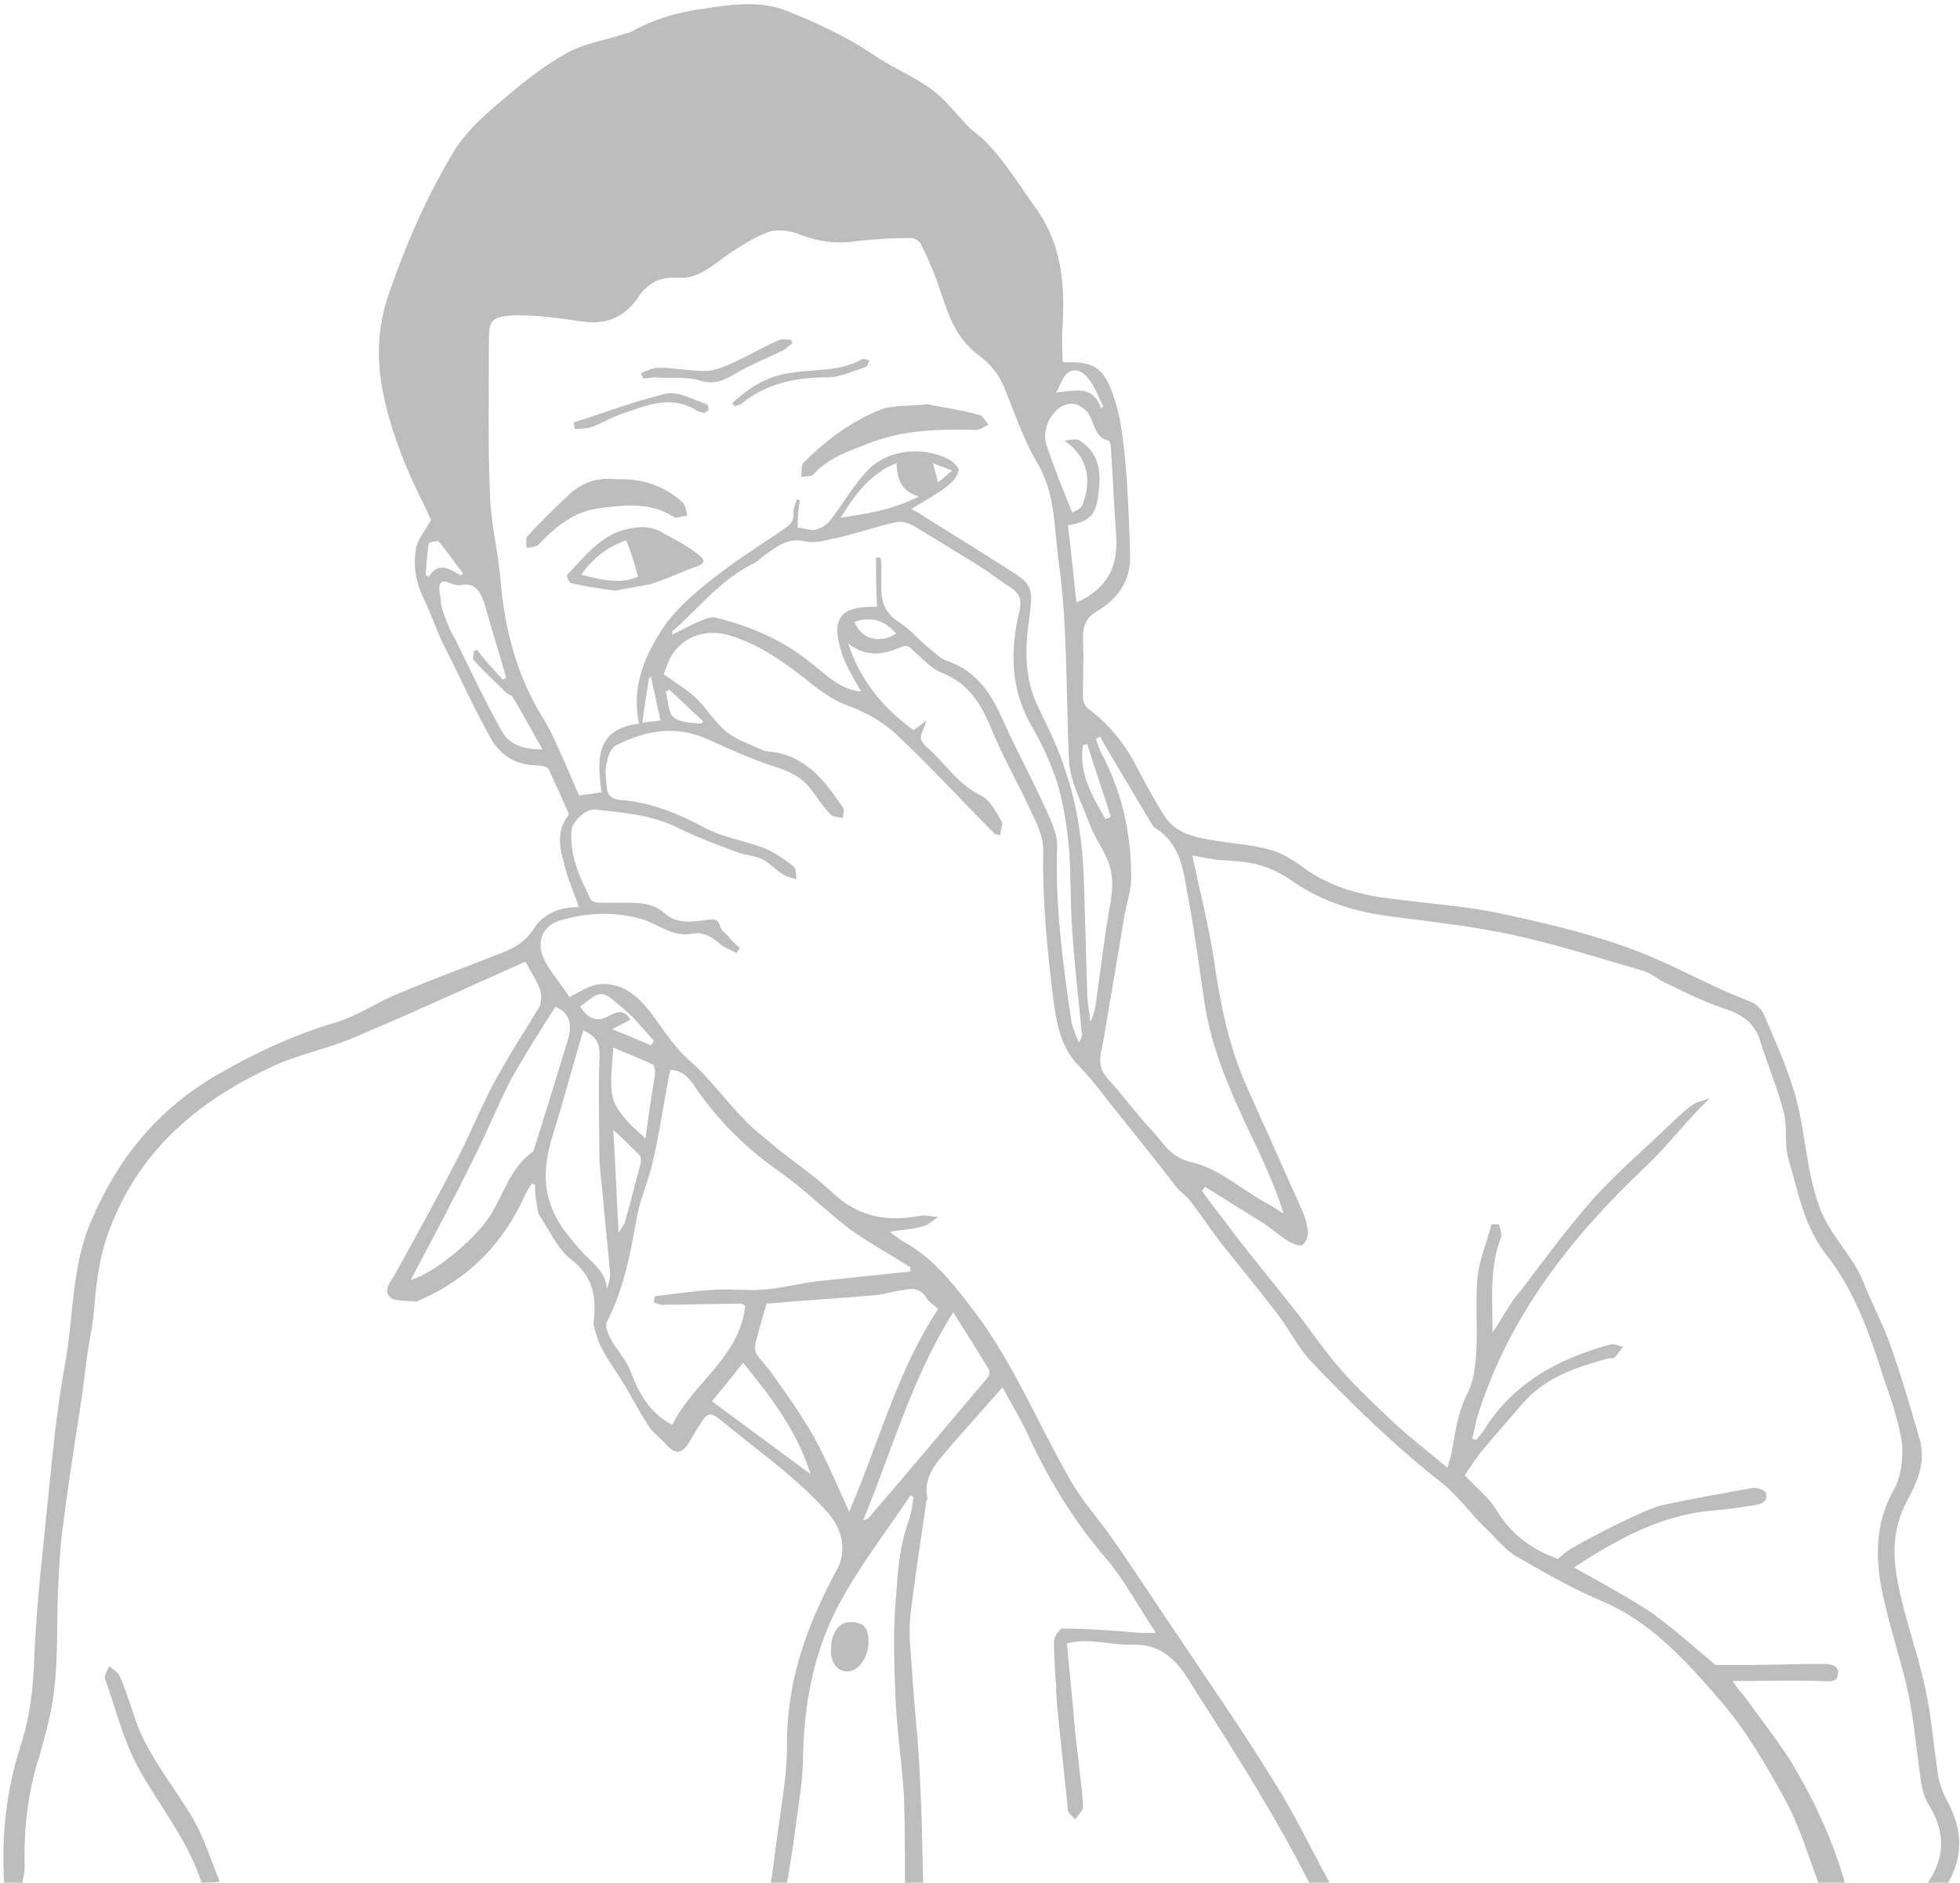 <?xml version="1.0" encoding="utf-8"?>
<!-- Generator: Adobe Illustrator 21.1.0, SVG Export Plug-In . SVG Version: 6.00 Build 0)  -->
<svg version="1.1" id="Layer_1" xmlns="http://www.w3.org/2000/svg" xmlns:xlink="http://www.w3.org/1999/xlink" x="0px" y="0px"
	 width="182.8px" height="175.6px" viewBox="0 0 182.8 175.6" style="enable-background:new 0 0 182.8 175.6;" xml:space="preserve"
	>
<style type="text/css">
	.st0{fill:#BDBDBD;}
</style>
<g id="man-cold">
	<path class="st0" d="M169.6,175.6c-1-2.6-1.8-5.4-3.2-7.9c-1.7-3.1-3.5-6.2-5.8-8.9c-3.2-3.7-6.5-7.5-11.3-9.5
		c-2.8-1.2-5.4-2.7-8-4.2c-1.1-0.7-1.9-1.8-2.9-2.7c-1.4-1.4-2.6-3.1-4.2-4.3c-4.3-3.4-8.2-7.2-12-11.2c-1.2-1.3-2-3-3.1-4.4
		c-1.7-2.2-3.4-4.3-5.1-6.4c-1-1.3-2-2.8-3-4.1c-0.4-0.5-0.9-0.8-1.3-1.3c-2-2.6-4.1-5.2-6.1-7.7c-1-1.3-2-2.6-3.2-3.8
		c-1.4-1.6-1.8-3.5-2.1-5.5c-0.6-4.8-1.1-9.6-1-14.4c0-1-0.4-2.1-0.9-3.1c-1.3-2.9-2.9-5.6-4.1-8.6c-1-2.3-2.2-4-4.6-4.9
		c-0.9-0.4-1.7-1.3-2.5-2c-0.4-0.4-0.6-0.6-1.3-0.3c-1.6,0.7-3.2,0.9-4.8-0.4c1.1,3.4,3.2,6,6.1,8.1c0.3-0.2,0.7-0.5,1.2-0.9
		c-0.2,0.8-0.6,1.3-0.5,1.7c0.1,0.5,0.7,0.9,1.1,1.3c1.4,1.4,2.6,3.1,4.5,4c0.8,0.4,1.4,1.5,1.9,2.4c0.2,0.3-0.1,0.8-0.1,1.3
		c-0.4-0.1-0.5-0.1-0.5-0.1c-3.1-3.1-6-6.3-9.2-9.3c-1.2-1.1-2.7-2-4.3-2.6c-1.8-0.6-3.2-1.8-4.6-2.9c-2.1-1.6-4.3-3.1-6.9-3.8
		c-1.9-0.5-3.9,0.1-5,1.7c-0.5,0.7-0.7,1.5-0.9,2c1.3,0.9,2.3,1.5,3.1,2.3c1,1,1.7,2.2,2.8,3.1c0.9,0.7,2.1,1.1,3.2,1.6
		c0.2,0.1,0.5,0.2,0.7,0.2c3.4,0.3,5.2,2.7,6.9,5.2c0.2,0.2,0,0.7,0,1c-0.4-0.1-0.9-0.1-1.1-0.3c-0.7-0.7-1.2-1.5-1.8-2.3
		c-0.9-1.2-2.1-1.8-3.5-2.2c-2.1-0.7-4.1-1.6-6.1-2.5c-3-1.4-5.8-0.9-8.6,0.5c-0.5,0.2-0.8,1-0.9,1.6c-0.2,0.7-0.1,1.5,0,2.3
		c0,0.7,0.4,1.1,1.1,1.2c3,0.2,5.6,1.3,8.2,2.7c1.6,0.8,3.4,1.1,5.1,1.7c1.1,0.4,2.1,1.1,3,1.8c0.3,0.2,0.2,0.8,0.3,1.2
		c-0.4-0.1-0.9-0.2-1.2-0.4c-0.7-0.4-1.2-1-1.9-1.4c-0.7-0.4-1.6-0.4-2.4-0.7c-1.9-0.7-3.8-1.4-5.6-2.3c-2.4-1.2-5.1-1.4-7.7-1.7
		c-0.8-0.1-2.1,1.1-2.2,1.9c-0.2,2.4,0.8,4.5,1.8,6.5c0.1,0.2,0.5,0.3,0.8,0.3c0.8,0,1.5,0,2.3,0c1.4,0,2.7,0,3.8,1s2.6,0.8,3.9,0.6
		c0.7-0.1,1.1-0.1,1.3,0.7c0.1,0.3,0.5,0.6,0.7,0.8c0.3,0.4,0.7,0.8,1.1,1.1c-0.1,0.2-0.2,0.3-0.3,0.5c-0.5-0.3-1.2-0.5-1.6-0.9
		c-0.8-0.7-1.6-1.1-2.6-0.9c-1.7,0.3-3-0.8-4.4-1.3c-2.6-0.8-5.2-0.7-7.7,0c-1.9,0.5-2.5,2.2-1.5,4c0.7,1.2,1.6,2.2,2.2,3.2
		c1-0.5,1.9-1.1,2.8-1.2c2.4-0.2,3.9,1.4,5.2,3.2c1,1.4,2,2.9,3.4,4.1c1.8,1.6,3.2,3.6,4.9,5.3c0.8,0.9,1.8,1.6,2.7,2.4
		c1.8,1.5,3.8,2.8,5.5,4.4c2.4,2.3,5.1,2.8,8.2,2.2c0.5-0.1,1.2,0.1,1.7,0.1c-0.5,0.3-0.9,0.8-1.5,0.9c-1,0.3-2,0.3-3,0.5
		c0.5,0.4,1,0.8,1.6,1.1c2.7,1.6,4.5,4,6.4,6.5c3.6,4.8,5.8,10.3,8.8,15.5c1.1,2,2.7,3.7,4,5.6c1.7,2.4,3.3,4.9,5,7.4
		c3.4,5.1,6.9,10.1,10.1,15.3c1.9,3,3.4,6.2,5.1,9.3c-0.6,0-1.3,0-1.9,0c-3-5.9-6.5-11.5-10.1-17.1c-1.5-2.3-2.7-5.2-6.4-5.1
		c-2,0.1-4-0.7-6.1-0.1c0.2,2.1,0.4,4.1,0.6,6.2c0.1,1.6,0.3,3.2,0.5,4.8c0.1,1.4,0.4,2.9,0.4,4.3c0,0.3-0.5,0.7-0.7,1.1
		c-0.3-0.3-0.7-0.6-0.7-0.9c-0.3-2.9-0.6-5.8-0.9-8.6c-0.1-1-0.2-1.9-0.2-2.9c-0.1-1.4-0.2-2.8-0.2-4.2c0-0.4,0.5-1.2,0.8-1.2
		c2.4,0,4.8,0.2,7.2,0.4c0.5,0,0.9,0,1.5,0c-1.6-2.4-2.9-4.9-4.7-7c-2.9-3.4-5.2-7.1-7.1-11.2c-0.7-1.6-1.6-3-2.5-4.7
		c-1.6,1.8-3.1,3.5-4.6,5.2c-1.2,1.5-2.9,2.9-2.4,5.2c0,0.1-0.1,0.1-0.1,0.2c-0.5,3.6-1.1,7.2-1.5,10.8c-0.2,1.8,0.1,3.7,0.2,5.6
		c0.2,3.2,0.6,6.4,0.7,9.6c0.2,3.2,0.2,6.4,0.3,9.6c-0.6,0-1.1,0-1.7,0c0-2.7,0-5.5-0.1-8.2c-0.2-3.2-0.7-6.3-0.8-9.5
		c-0.1-2.7-0.2-5.4,0-8.1c0.2-2.6,0.3-5.3,1.2-7.8c0.3-0.8,0.4-1.6,0.5-2.4c-0.1,0-0.2-0.1-0.3-0.1c-2.4,3.6-5.1,7-7.1,11
		c-2,4.2-2.8,8.6-2.9,13.2c0,2.2-0.4,4.5-0.7,6.7c-0.2,1.7-0.5,3.5-0.8,5.2c-0.5,0-1,0-1.5,0c0.3-1.9,0.5-3.9,0.8-5.8
		c0.3-2.3,0.7-4.5,0.7-6.8c-0.1-6,1.8-11.3,4.6-16.5c1-1.7,0.6-3.8-0.7-5.3c-2.9-3.3-6.5-5.8-9.9-8.6c-1.2-1-1.4-0.9-2.2,0.4
		c-0.4,0.6-0.7,1.2-1.1,1.8c-0.6,0.8-1.2,0.8-1.9,0c-0.5-0.6-1.3-1.1-1.7-1.8c-0.9-1.3-1.6-2.8-2.5-4.2c-0.6-1-1.3-1.9-1.8-2.9
		c-0.4-0.7-0.6-1.4-0.8-2.2c-0.1-0.3,0-0.6,0-0.8c0.2-2.2-0.2-3.9-2.1-5.4c-1.2-0.9-2-2.6-2.9-4c-0.3-0.4-0.3-1.1-0.4-1.6
		c-0.1-0.5-0.1-0.9-0.1-1.4c-0.1,0-0.2-0.1-0.3-0.1c-0.2,0.3-0.4,0.6-0.6,1c-2,4.5-5.2,7.8-9.7,9.8c-0.2,0.1-0.4,0.2-0.6,0.2
		c-0.7-0.1-1.6,0-2.2-0.3c-0.8-0.6-0.2-1.4,0.2-2c2.1-3.8,4.2-7.6,6.2-11.5c1.2-2.4,2.2-4.9,3.5-7.2c1.2-2.2,2.6-4.3,3.9-6.5
		c0.2-0.4,0.2-1,0.1-1.5c-0.3-0.9-0.8-1.6-1.4-2.7c-5.4,2.4-10.8,4.9-16.3,7.2c-2.2,0.9-4.5,1.4-6.7,2.3c-6.7,3-12.3,7.3-15.3,14.3
		c-1.2,2.6-1.7,5.5-1.9,8.4c-0.1,1.6-0.5,3.2-0.7,4.8c-0.2,1.3-0.3,2.6-0.5,3.8c-0.6,3.9-1.2,7.7-1.7,11.6c-0.3,2.1-0.4,4.3-0.5,6.5
		c-0.1,2.9,0,5.7-0.3,8.6c-0.2,2.2-0.8,4.4-1.4,6.5c-1.1,3.4-1.5,6.9-1.4,10.5c0,0.5-0.2,1-0.2,1.5c-0.6,0-1.1,0-1.7,0
		c-0.3-4.4,0.2-8.7,1.5-12.8c0.9-2.7,1.2-5.4,1.3-8.3c0.2-5,0.8-10,1.3-15c0.4-4,0.8-8.1,1.5-12c0.9-4.6,0.6-9.3,2.5-13.7
		c2.4-5.7,6.1-10.3,11.5-13.5c3.6-2.1,7.2-3.8,11.2-5c2.1-0.6,3.9-1.9,5.9-2.7c3.3-1.4,6.6-2.6,9.9-3.9c1.2-0.5,2.1-1.1,2.8-2.2
		c0.9-1.4,2.4-2,4.2-2c-0.5-1.4-1.1-2.7-1.4-4.1c-0.4-1.4-0.7-2.9,0.3-4.3c0.1-0.1,0.2-0.3,0.1-0.4c-0.6-1.4-1.2-2.7-1.8-4
		c-0.1-0.3-0.7-0.4-1-0.4c-2,0-3.5-0.9-4.4-2.5c-1.6-2.8-2.9-5.8-4.4-8.7c-0.7-1.4-1.2-3-1.9-4.4c-0.7-1.5-1-3-0.7-4.6
		c0.1-0.8,0.8-1.6,1.4-2.7c-0.7-1.6-1.8-3.6-2.6-5.7c-1.9-4.9-3.2-9.9-1.4-15.2c1.6-4.7,3.6-9.3,6.2-13.6c1-1.6,2.5-3,3.9-4.2
		c2-1.7,4-3.4,6.3-4.7c1.6-1,3.7-1.3,5.5-1.9c0.2-0.1,0.5-0.1,0.7-0.2c2.1-1.2,4.5-1.9,6.9-2.2C68.3,0.4,71,0,73.6,1.1
		c2.7,1.1,5.3,2.3,7.7,3.9C83,6.2,85,7,86.7,8.2c1.3,0.9,2.3,2.2,3.4,3.4c0.5,0.5,1,0.9,1.5,1.3c2,1.9,3.4,4.3,5,6.5
		c2.5,3.5,2.7,7.2,2.5,11.1c-0.1,1.1,0,2.2,0,3.2c0.1,0.1,0.2,0.1,0.3,0.1c2.6-0.1,3.6,0.5,4.5,3.3c0.6,1.7,0.8,3.6,1,5.4
		c0.3,3,0.4,6.1,0.5,9.2c0.1,2.3-1,4-2.9,5.2c-1.1,0.6-1.5,1.3-1.5,2.6c0.1,1.8,0,3.6,0,5.5c0,0.4,0.2,0.9,0.5,1.1
		c2,1.5,3.5,3.4,4.6,5.6c0.8,1.5,1.6,3,2.5,4.4c1.1,1.7,2.9,2,4.7,2.3c1.8,0.3,3.6,0.4,5.3,0.9c1.3,0.4,2.4,1.2,3.5,2
		c2.3,1.5,4.9,2.2,7.5,2.5c3.6,0.5,7.3,0.7,10.8,1.5c4.6,1,9.2,2.1,13.5,3.9c3.1,1.3,6.1,3,9.3,4.2c0.5,0.2,1.1,0.7,1.3,1.2
		c0.9,2.1,1.9,4.3,2.6,6.5c1.3,3.7,1.2,7.7,2.6,11.5c1,2.7,3.1,4.5,4.1,7c0.7,1.8,1.6,3.5,2.3,5.3c1.1,3,2,6.1,2.9,9.2
		c0.7,2.2-0.2,4.2-1.2,6c-1.3,2.5-1.3,5-0.8,7.5c0.6,3.2,1.8,6.4,2.5,9.6c0.6,2.6,0.8,5.3,1.2,8c0.1,0.9,0.4,1.8,0.8,2.6
		c1.6,2.8,1.7,5.5-0.1,8.3c-0.6,0-1.3,0-1.9,0c0.1-0.2,0.1-0.4,0.3-0.5c1.7-2.5,1.6-4.9,0-7.4c-0.4-0.7-0.6-1.6-0.7-2.5
		c-0.4-2.7-0.6-5.4-1.2-8.1c-0.6-2.7-1.5-5.3-2.1-8c-0.9-3.6-1.1-7.2,0.8-10.6c0.7-1.2,0.9-2.9,0.8-4.3c-0.3-2.1-1-4.1-1.7-6.1
		c-1.3-4.1-2.7-8.2-5.4-11.6c-2.1-2.7-2.6-5.9-3.5-8.9c-0.4-1.3-0.1-2.8-0.4-4.2c-0.6-2.4-1.6-4.7-2.3-7c-0.6-1.7-1.9-2.4-3.5-2.9
		c-1.7-0.6-3.4-1.4-5-2.2c-0.8-0.3-1.4-0.9-2.2-1.2c-4.1-1.2-8.2-2.5-12.3-3.4c-3.7-0.8-7.4-1.2-11.2-1.7c-3.3-0.4-6.4-1.3-9.2-3.2
		c-1-0.7-2.1-1.3-3.2-1.6c-1.3-0.4-2.7-0.4-4-0.5c-0.8-0.1-1.6-0.3-2.3-0.4c0.7,3.3,1.5,6.4,2,9.6c0.6,4.2,1.4,8.2,3.1,12
		s3.4,7.6,5.1,11.4c0.3,0.6,0.5,1.4,0.6,2.1c0,0.4-0.2,1-0.5,1.2s-0.9-0.1-1.3-0.3c-0.8-0.5-1.5-1.1-2.2-1.6
		c-1.9-1.2-3.7-2.3-5.6-3.5c-0.1,0.1-0.2,0.2-0.3,0.4c1.1,1.5,2.3,3,3.4,4.5c1.8,2.3,3.7,4.6,5.5,6.9c1.4,1.8,2.6,3.6,4.1,5.3
		c1.5,1.7,3.2,3.3,4.9,4.9c1.5,1.4,3.2,2.7,5,4.2c0.1-0.5,0.2-0.7,0.3-1c0.4-2,0.6-4.1,1.6-6c0.6-1.2,0.7-2.6,0.8-4
		c0.1-2.3-0.1-4.6,0.1-6.8c0.2-1.7,0.9-3.3,1.3-4.9c0.2,0,0.4,0,0.7,0c0.1,0.4,0.3,0.9,0.2,1.2c-1.1,2.8-0.8,5.7-0.8,8.9
		c1-1.5,1.7-2.9,2.7-4c2.2-2.9,4.4-5.9,6.8-8.6c2-2.2,4.2-4.1,6.4-6.2c0.9-0.8,1.7-1.7,2.7-2.4c0.5-0.4,1.1-0.4,1.7-0.7
		c-2.2,2.1-3.9,4.4-6,6.4c-7,6.6-12.8,14-15.7,23.3c-0.2,0.7-0.3,1.4-0.5,2.1c0.1,0,0.3,0.1,0.4,0.1c0.2-0.3,0.5-0.6,0.7-0.9
		c2.7-4.4,7-6.7,11.8-8c0.4-0.1,0.8,0.2,1.2,0.2c-0.3,0.3-0.5,0.7-0.8,1c-0.1,0.1-0.4,0.1-0.6,0.1c-2.9,0.8-5.7,1.7-7.8,4
		c-1.4,1.6-2.8,3.2-4.2,4.9c-0.5,0.7-1,1.4-1.4,2c1.1,1.2,2.3,2.1,3,3.3c1.4,2.3,3.4,3.7,5.7,4.5c0.5-0.4,0.8-0.7,1.3-1
		c1.6-0.9,3.3-1.8,5-2.6c1.1-0.5,2.2-1.1,3.4-1.4c2.8-0.6,5.6-1.1,8.4-1.6c0.4-0.1,1.3,0.2,1.3,0.5c0.2,0.8-0.5,1-1.1,1.1
		c-1.3,0.2-2.6,0.4-3.9,0.5c-4.8,0.4-8.9,2.7-12.9,5.3c2.5,1.4,4.9,2.7,7.2,4.2c2.2,1.6,4.2,3.4,6,4.9c1.1,0,1.9,0,2.8,0
		c2.4,0,4.8-0.1,7.3-0.1c0.7,0,1.5,0.2,1.3,1c-0.1,0.8-0.9,0.6-1.6,0.6c-2.6-0.1-5.3,0-8.2,0c0.4,0.6,0.7,1,1,1.3
		c1.5,2.1,3.1,4.1,4.5,6.3c2.2,3.7,4,7.6,5.1,11.7C170.9,175.6,170.3,175.6,169.6,175.6z M74.4,49.2c0.7,0.1,1.2,0.3,1.7,0.2
		c0.4-0.1,0.9-0.4,1.2-0.7c1.2-1.5,2.2-3.3,3.5-4.7c1.8-2,4.9-2.4,7.4-1.3c0.5,0.2,1.2,0.8,1.2,1.1c0,0.5-0.5,1.1-1,1.5
		c-1,0.8-2.2,1.4-3.4,2.2c0.4,0.2,0.7,0.3,0.9,0.5c2.9,1.8,5.8,3.6,8.6,5.4c1.9,1.2,1.8,1.8,1.5,4.2c-0.4,2.8-0.5,5.6,0.8,8.3
		c0.9,1.9,1.9,3.8,2.5,5.8c1.2,3.4,1.7,7.1,1.8,10.7c0.1,3.4,0.2,6.8,0.3,10.2c0,0.9,0.2,1.8,0.3,2.7c0.4-0.8,0.5-1.6,0.6-2.4
		c0.4-2.8,0.7-5.5,1.2-8.3c0.3-1.6,0.4-3.1-0.3-4.6c-0.5-1.1-1.2-2.1-1.6-3.2c-0.7-1.9-1.8-3.9-1.9-5.9c-0.3-6.3-0.1-12.5-1-18.8
		c-0.4-3.1-0.3-6.2-2-9c-1.3-2.2-2.1-4.7-3.1-7.1c-0.5-1.1-1.1-1.9-2.1-2.7c-1-0.7-1.9-1.7-2.4-2.7c-0.8-1.4-1.2-3-1.8-4.6
		c-0.4-1.1-0.9-2.2-1.4-3.2c-0.1-0.3-0.6-0.6-0.9-0.6c-1.7,0-3.5,0.1-5.2,0.3c-1.9,0.3-3.6,0-5.4-0.7c-0.8-0.3-1.9-0.4-2.6-0.2
		c-1.2,0.4-2.3,1.1-3.4,1.8c-1.6,1-3.1,2.7-5.2,2.5c-1.8-0.1-2.9,0.6-3.8,2c-1.2,1.7-2.9,2.4-5,2.1s-4.2-0.6-6.2-0.6
		c-2.6,0.1-2.6,0.6-2.6,2.6c0,4.8-0.1,9.5,0.1,14.3c0.1,2.7,0.8,5.3,1,8c0.4,4.5,1.5,8.7,3.9,12.6c0.9,1.4,1.5,3,2.2,4.5
		c0.4,0.9,0.8,1.9,1.2,2.8c0.8-0.1,1.4-0.2,2.1-0.3c-0.4-3-0.6-5.9,3.5-6.4c-0.7-3.2,0.4-6,1.9-8.4c1-1.7,2.6-3.2,4.2-4.5
		c2.3-1.9,4.8-3.5,7.2-5.1c0.7-0.5,1.2-0.8,1.1-1.7c0-0.4,0.2-0.8,0.3-1.2c0.1,0,0.2,0,0.3,0.1C74.4,47.7,74.4,48.4,74.4,49.2z
		 M61,121.5c0-0.2,0-0.4,0.1-0.6c1.8-0.2,3.7-0.5,5.5-0.6c1.5-0.1,3,0.1,4.4,0c1.8-0.1,3.5-0.6,5.3-0.8c2.9-0.3,5.7-0.6,8.6-0.9
		c0-0.1,0-0.3,0-0.4c-1.9-1.2-3.9-2.3-5.7-3.6c-2.1-1.6-4-3.5-6.2-5.1c-3.2-2.2-5.9-4.8-8.1-8c-0.5-0.8-1.2-1.7-2.4-1.7
		c-0.6,3-1,6-1.7,8.9c-0.4,1.6-1.1,3.2-1.4,4.8c-0.6,3.4-1.2,6.7-2.8,9.8c-0.2,0.4,0.1,1,0.3,1.5c0.6,1.1,1.5,2,1.9,3.1
		c0.8,2.1,1.8,3.9,3.9,5c1.9-3.9,6.3-6.3,6.8-11.1c-0.2-0.1-0.2-0.2-0.3-0.2c-2.4,0-4.9,0.1-7.3,0.1C61.8,121.8,61.4,121.6,61,121.5
		z M81.7,52c0.1,0,0.3,0,0.4,0c0.1,0.3,0.1,0.5,0.1,0.8c0,0.7,0,1.5,0,2.2c0,1.3,0.5,2.3,1.6,3s1.9,1.7,2.9,2.5
		c0.6,0.5,1.1,1,1.8,1.2c2.7,1,4,3.1,5.1,5.6c1.2,2.7,2.7,5.4,3.9,8.1c0.5,1.1,1.1,2.3,1.1,3.5c-0.2,5.5,0.5,10.8,1.3,16.2
		c0.1,0.7,0.4,1.4,0.7,2.1c0.3-0.3,0.3-0.5,0.3-0.7c-0.3-3.3-0.7-6.5-0.9-9.8c-0.2-2.5-0.1-5.1-0.3-7.6C99.5,77,99.2,75,98.6,73
		c-0.6-1.8-1.4-3.6-2.4-5.3c-2-3.5-2-7.1-1.1-10.8c0.2-0.9,0-1.5-0.7-2c-1.1-0.7-2.1-1.5-3.2-2.2c-2-1.2-3.9-2.4-5.9-3.6
		c-0.5-0.3-1.2-0.5-1.7-0.4c-1.9,0.4-3.8,1.1-5.7,1.5c-0.9,0.2-1.9,0.5-2.8,0.3c-1.6-0.4-2.7,0.5-3.8,1.3c-0.4,0.3-0.8,0.7-1.3,0.9
		c-2.9,1.5-4.9,4.1-7.3,6.2c0,0,0,0.1,0,0.3c1-0.5,1.9-1,2.9-1.4c0.3-0.1,0.8-0.3,1.1-0.2c3.3,0.8,6.3,2.1,8.9,4.2
		c1.4,1.1,2.7,2.5,4.7,2.7c-0.6-1.1-1.3-2.2-1.7-3.3c-1.2-3.5-0.3-4.7,3.2-4.6C81.7,55.1,81.7,53.6,81.7,52z M102.6,68.7
		c-0.1,0.1-0.2,0.1-0.4,0.2c0.2,0.6,0.4,1.2,0.7,1.7c1.8,3.5,2.6,7.3,2.6,11.2c0,1.3-0.5,2.7-0.7,4c-0.6,3.8-1.3,7.6-1.9,11.3
		c-0.2,1.1-0.7,2.3,0.4,3.5c1.4,1.5,2.6,3.2,4,4.7c1.1,1.1,1.7,2.6,3.8,3.1c2.4,0.5,4.5,2.4,6.8,3.7c0.6,0.3,1.2,0.7,1.8,1.1
		c-0.6-2.1-1.5-4-2.3-5.8c-2.1-4.4-4.2-8.7-5-13.5c-0.5-3.2-0.9-6.5-1.5-9.7c-0.5-2.6-0.6-5.4-3.2-7c-0.1,0-0.1-0.1-0.2-0.2
		c-1-1.7-2.1-3.5-3.1-5.2C103.8,70.8,103.2,69.8,102.6,68.7z M71.5,121.6c-0.4,1.3-0.7,2.4-1,3.5c-0.1,0.3-0.1,0.8,0,1.1
		c0.5,0.8,1.2,1.4,1.7,2.2c1.3,1.8,2.6,3.7,3.7,5.6c1.2,2.2,2.2,4.6,3.3,7c2.8-6.5,4.5-13.2,8.3-18.9c-0.4-0.4-0.8-0.6-1-0.9
		c-0.5-0.9-1.2-1.1-2.1-0.9c-0.9,0.1-1.8,0.4-2.7,0.5C78.3,121.1,74.8,121.3,71.5,121.6z M38.3,119.4c2.3-0.7,5.8-3.7,7.2-5.7
		s2-4.7,4.1-6.2c0.2-0.1,0.2-0.4,0.3-0.6c1-3.2,2-6.4,3-9.7c0.4-1.3,0.5-2.6-1.1-3.3c-1.4,2.2-2.8,4.4-4.1,6.7
		c-1.3,2.5-2.3,5.1-3.6,7.6C42.3,111.9,40.3,115.6,38.3,119.4z M54.4,96.1c-0.7,2.4-1.4,4.9-2.1,7.3c-0.6,2.2-1.5,4.2-1.4,6.7
		c0.2,3.1,1.8,4.9,3.6,6.9c0.9,0.9,2,1.7,2.1,3.2c0.2-0.5,0.3-0.9,0.3-1.4c-0.2-2.5-0.5-5-0.7-7.5c-0.1-1.2-0.3-2.4-0.3-3.6
		c0-2.9-0.1-5.8,0-8.7C56,97.4,55.8,96.8,54.4,96.1z M80.5,141.8c0.3-0.1,0.4-0.1,0.5-0.2c3.7-4.3,7.4-8.7,11.1-13.1
		c0.2-0.2,0.2-0.6,0.1-0.8c-1-1.7-2.1-3.4-3.3-5.3C85,128.6,83.2,135.3,80.5,141.8z M100.4,56.2c2.9-1.3,3.9-3.4,3.7-6.2
		c-0.2-2.8-0.3-5.5-0.5-8.3c0-0.2-0.1-0.6-0.2-0.6c-1.4-0.3-1.3-1.8-2-2.7c-0.3-0.3-0.7-0.6-1.1-0.7c-1.6-0.4-3.3,1.9-2.7,3.8
		c0.7,2.1,1.5,4.1,2.4,6.3c0.4-0.2,0.9-0.4,1-0.8c0.8-2.3,0.5-4.3-1.7-5.9c0.6-0.1,1.1-0.2,1.4,0c1.6,1,2,2.6,1.8,4.4
		c-0.2,2.1-0.4,3.1-2.9,3.5C99.9,51.3,100.1,53.7,100.4,56.2z M46.9,63.4c0.1-0.1,0.2-0.1,0.3-0.2c-0.6-2.2-1.3-4.3-1.9-6.5
		c-0.4-1.3-0.8-2.5-2.5-2.1c-0.2,0-0.5-0.1-0.8-0.2c-0.9-0.4-1.1,0-1,0.8c0.1,0.6,0.1,1.2,0.3,1.8c0.3,0.9,0.7,1.9,1.2,2.7
		c1.4,2.9,2.8,5.8,4.3,8.5c0.7,1.3,2.1,1.7,3.8,1.7c-1-1.7-1.8-3.3-2.8-4.9c-0.1-0.2-0.4-0.2-0.6-0.4c-1-1-2-1.9-3-3
		c-0.2-0.2,0-0.6,0-0.9c0.1,0,0.2,0,0.3-0.1C45.2,61.6,46.1,62.5,46.9,63.4z M75.6,137.5c-1.3-4.1-3.7-7.2-6.3-10.4
		c-1,1.3-2,2.5-2.9,3.6C69.5,133,72.5,135.2,75.6,137.5z M57.2,97.7c-0.4,4.8-0.3,5,1.5,7.1c0.4,0.4,0.9,0.8,1.5,1.4
		c0.3-2.3,0.6-4.2,0.9-6.1c0-0.3-0.1-0.8-0.2-0.8C59.7,98.7,58.5,98.3,57.2,97.7z M78.4,48.3c2.4-0.4,4.8-0.7,7.3-2
		c-1.8-0.5-2-1.8-2.1-3.1C81.1,44.2,79.7,46.2,78.4,48.3z M57.7,115c0.3-0.6,0.6-0.8,0.6-1.1c0.5-1.7,0.9-3.4,1.4-5.2
		c0.1-0.3,0.1-0.7,0-0.9c-0.8-0.8-1.6-1.6-2.5-2.4C57.4,108.6,57.5,111.6,57.7,115z M54.1,93.9c0.7,1,1.5,1.6,2.8,0.8
		c0.6-0.3,1.3-0.6,1.9,0.4c-0.5,0.3-1,0.5-1.7,0.9c1.3,0.5,2.4,1,3.6,1.5c0.1-0.1,0.2-0.3,0.3-0.4c-1-1.1-2-2.4-3.2-3.3
		C56.1,92.3,56,92.4,54.1,93.9z M43,53.7c0.1-0.1,0.1-0.2,0.2-0.2c-0.8-1-1.5-2.1-2.3-3c-0.1-0.1-0.9,0.1-0.9,0.2
		c-0.2,1-0.2,1.9-0.3,2.9c0.1,0.1,0.2,0.1,0.3,0.2C40.9,52.3,42,53.1,43,53.7z M103.1,76.4c0.2-0.1,0.3-0.1,0.5-0.2
		c-0.7-2.3-1.5-4.5-2.2-6.8c-0.1,0-0.3,0.1-0.4,0.1C100.6,72.2,101.9,74.3,103.1,76.4z M102.7,38.1c0.1-0.1,0.2-0.2,0.2-0.2
		c-0.5-0.9-0.8-1.9-1.4-2.6c-0.9-1.1-1.9-1-2.5,0.3c-0.2,0.3-0.3,0.7-0.5,1C100.2,36.5,101.9,35.8,102.7,38.1z M79.7,58
		c0.6,1.6,2.3,2.1,3.9,1.1C82.4,57.8,81.3,57.5,79.7,58z M65.4,67.5c0.1-0.1,0.1-0.2,0.2-0.2c-1.1-1-2.1-2-3.2-3
		c-0.1,0.1-0.2,0.2-0.3,0.2c0.2,0.8,0.2,1.9,0.7,2.4C63.4,67.4,64.5,67.4,65.4,67.5z M59.9,67.4c0.6-0.1,1.1-0.1,1.7-0.2
		c-0.3-1.4-0.6-2.8-0.9-4.1c-0.1,0.1-0.2,0.2-0.2,0.3C60.3,64.7,60.1,66,59.9,67.4z M87.5,45c0.5-0.4,0.8-0.7,1.3-1.1
		c-0.7-0.3-1.1-0.4-1.8-0.7C87.2,43.9,87.3,44.3,87.5,45z"/>
	<path class="st0" d="M18.8,175.6c-1.3-4-3.9-7.1-5.9-10.7c-1.4-2.6-2.1-5.5-3.1-8.3c-0.1-0.3,0.2-0.8,0.4-1.2
		c0.3,0.3,0.7,0.5,0.9,0.8c0.5,1.1,0.9,2.3,1.3,3.5c1.1,3.8,3.8,6.8,5.7,10.1c1,1.8,1.6,3.8,2.4,5.7
		C19.9,175.6,19.4,175.6,18.8,175.6z"/>
	<path class="st0" d="M81,153.1c0,1.5-0.9,2.8-2,2.8c-0.9,0-1.5-0.8-1.5-1.9c0-1.7,0.7-2.7,1.8-2.7C80.5,151.3,81,151.8,81,153.1z"
		/>
	<path class="st0" d="M86.5,37.7c1.3,0.3,3.1,0.5,4.8,1c0.4,0.1,0.6,0.6,0.9,0.9c-0.4,0.2-0.8,0.5-1.2,0.5c-3.4-0.1-6.9,0-10.1,1.3
		c-1.8,0.7-3.6,1.3-5,2.8c-0.2,0.3-0.8,0.2-1.2,0.3c0.1-0.4,0-1,0.2-1.3c2.2-2.2,4.6-4,7.5-5.1C83.6,37.8,84.8,37.9,86.5,37.7z"/>
	<path class="st0" d="M57.4,55.1c-1.5-0.2-2.8-0.4-4.1-0.7c-0.2,0-0.5-0.7-0.4-0.8c1.6-1.6,3-3.6,5.4-4.2c1.2-0.3,2.4-0.4,3.5,0.3
		c1.1,0.6,2.3,1.2,3.3,2c0.7,0.5,0.7,0.9-0.3,1.2c-1.4,0.5-2.8,1.2-4.2,1.6C59.5,54.7,58.4,54.9,57.4,55.1z M58.4,50.4
		c-1.5,0.5-3,1.5-4.2,3.2c1.9,0.5,3.7,0.9,5.3,0.2C59.2,52.6,58.9,51.6,58.4,50.4z"/>
	<path class="st0" d="M57.4,44.7c2.5-0.1,4.5,0.6,6.2,2.1c0.3,0.3,0.4,0.8,0.5,1.3c-0.4,0-1,0.3-1.3,0.1c-2.2-1.4-4.5-1.1-6.9-0.8
		c-2.3,0.3-3.9,1.6-5.4,3.1c-0.1,0.1-0.3,0.4-0.4,0.4c-0.3,0.1-0.7,0.2-1,0.2c0-0.4-0.1-0.9,0.1-1.1c1.2-1.3,2.5-2.6,3.8-3.8
		C54.2,45,55.8,44.5,57.4,44.7z"/>
	<path class="st0" d="M59.8,34.8c0.5-0.2,1.1-0.5,1.6-0.5c1.5,0,2.9,0.3,4.4,0.3c0.7,0,1.5-0.3,2.2-0.6c1.6-0.7,3.1-1.6,4.7-2.3
		c0.3-0.1,0.7,0,1.1,0c0,0.1,0.1,0.2,0.1,0.3c-0.2,0.2-0.5,0.4-0.7,0.6c-1.6,0.8-3.2,1.4-4.7,2.3c-1,0.6-1.9,1-3.2,0.6
		c-1.3-0.4-2.8-0.2-4.2-0.3c-0.4,0-0.8,0.1-1.1,0.1C59.9,35.1,59.8,34.9,59.8,34.8z"/>
	<path class="st0" d="M53.5,39.4c2.9-0.9,5.7-2,8.7-2.7c1.1-0.2,2.5,0.6,3.7,1c0.1,0,0.2,0.4,0.2,0.5s-0.3,0.3-0.4,0.3
		c-0.2,0-0.5-0.1-0.7-0.2c-2.4-1.5-4.7-0.5-7,0.3c-0.9,0.3-1.7,0.8-2.5,1.1C54.9,40,54.2,40,53.6,40C53.6,39.8,53.5,39.6,53.5,39.4z
		"/>
	<path class="st0" d="M68.3,37.6c1.5-1.4,3.2-2.5,5.3-2.8c2.3-0.4,4.7-0.1,6.8-1.3c0.2-0.1,0.5,0.1,0.7,0.1
		c-0.1,0.2-0.2,0.6-0.3,0.6c-1.2,0.4-2.4,1-3.7,1c-3,0-5.7,0.6-8,2.5c-0.2,0.1-0.4,0.1-0.6,0.2C68.4,37.8,68.4,37.7,68.3,37.6z"/>
</g>
</svg>
